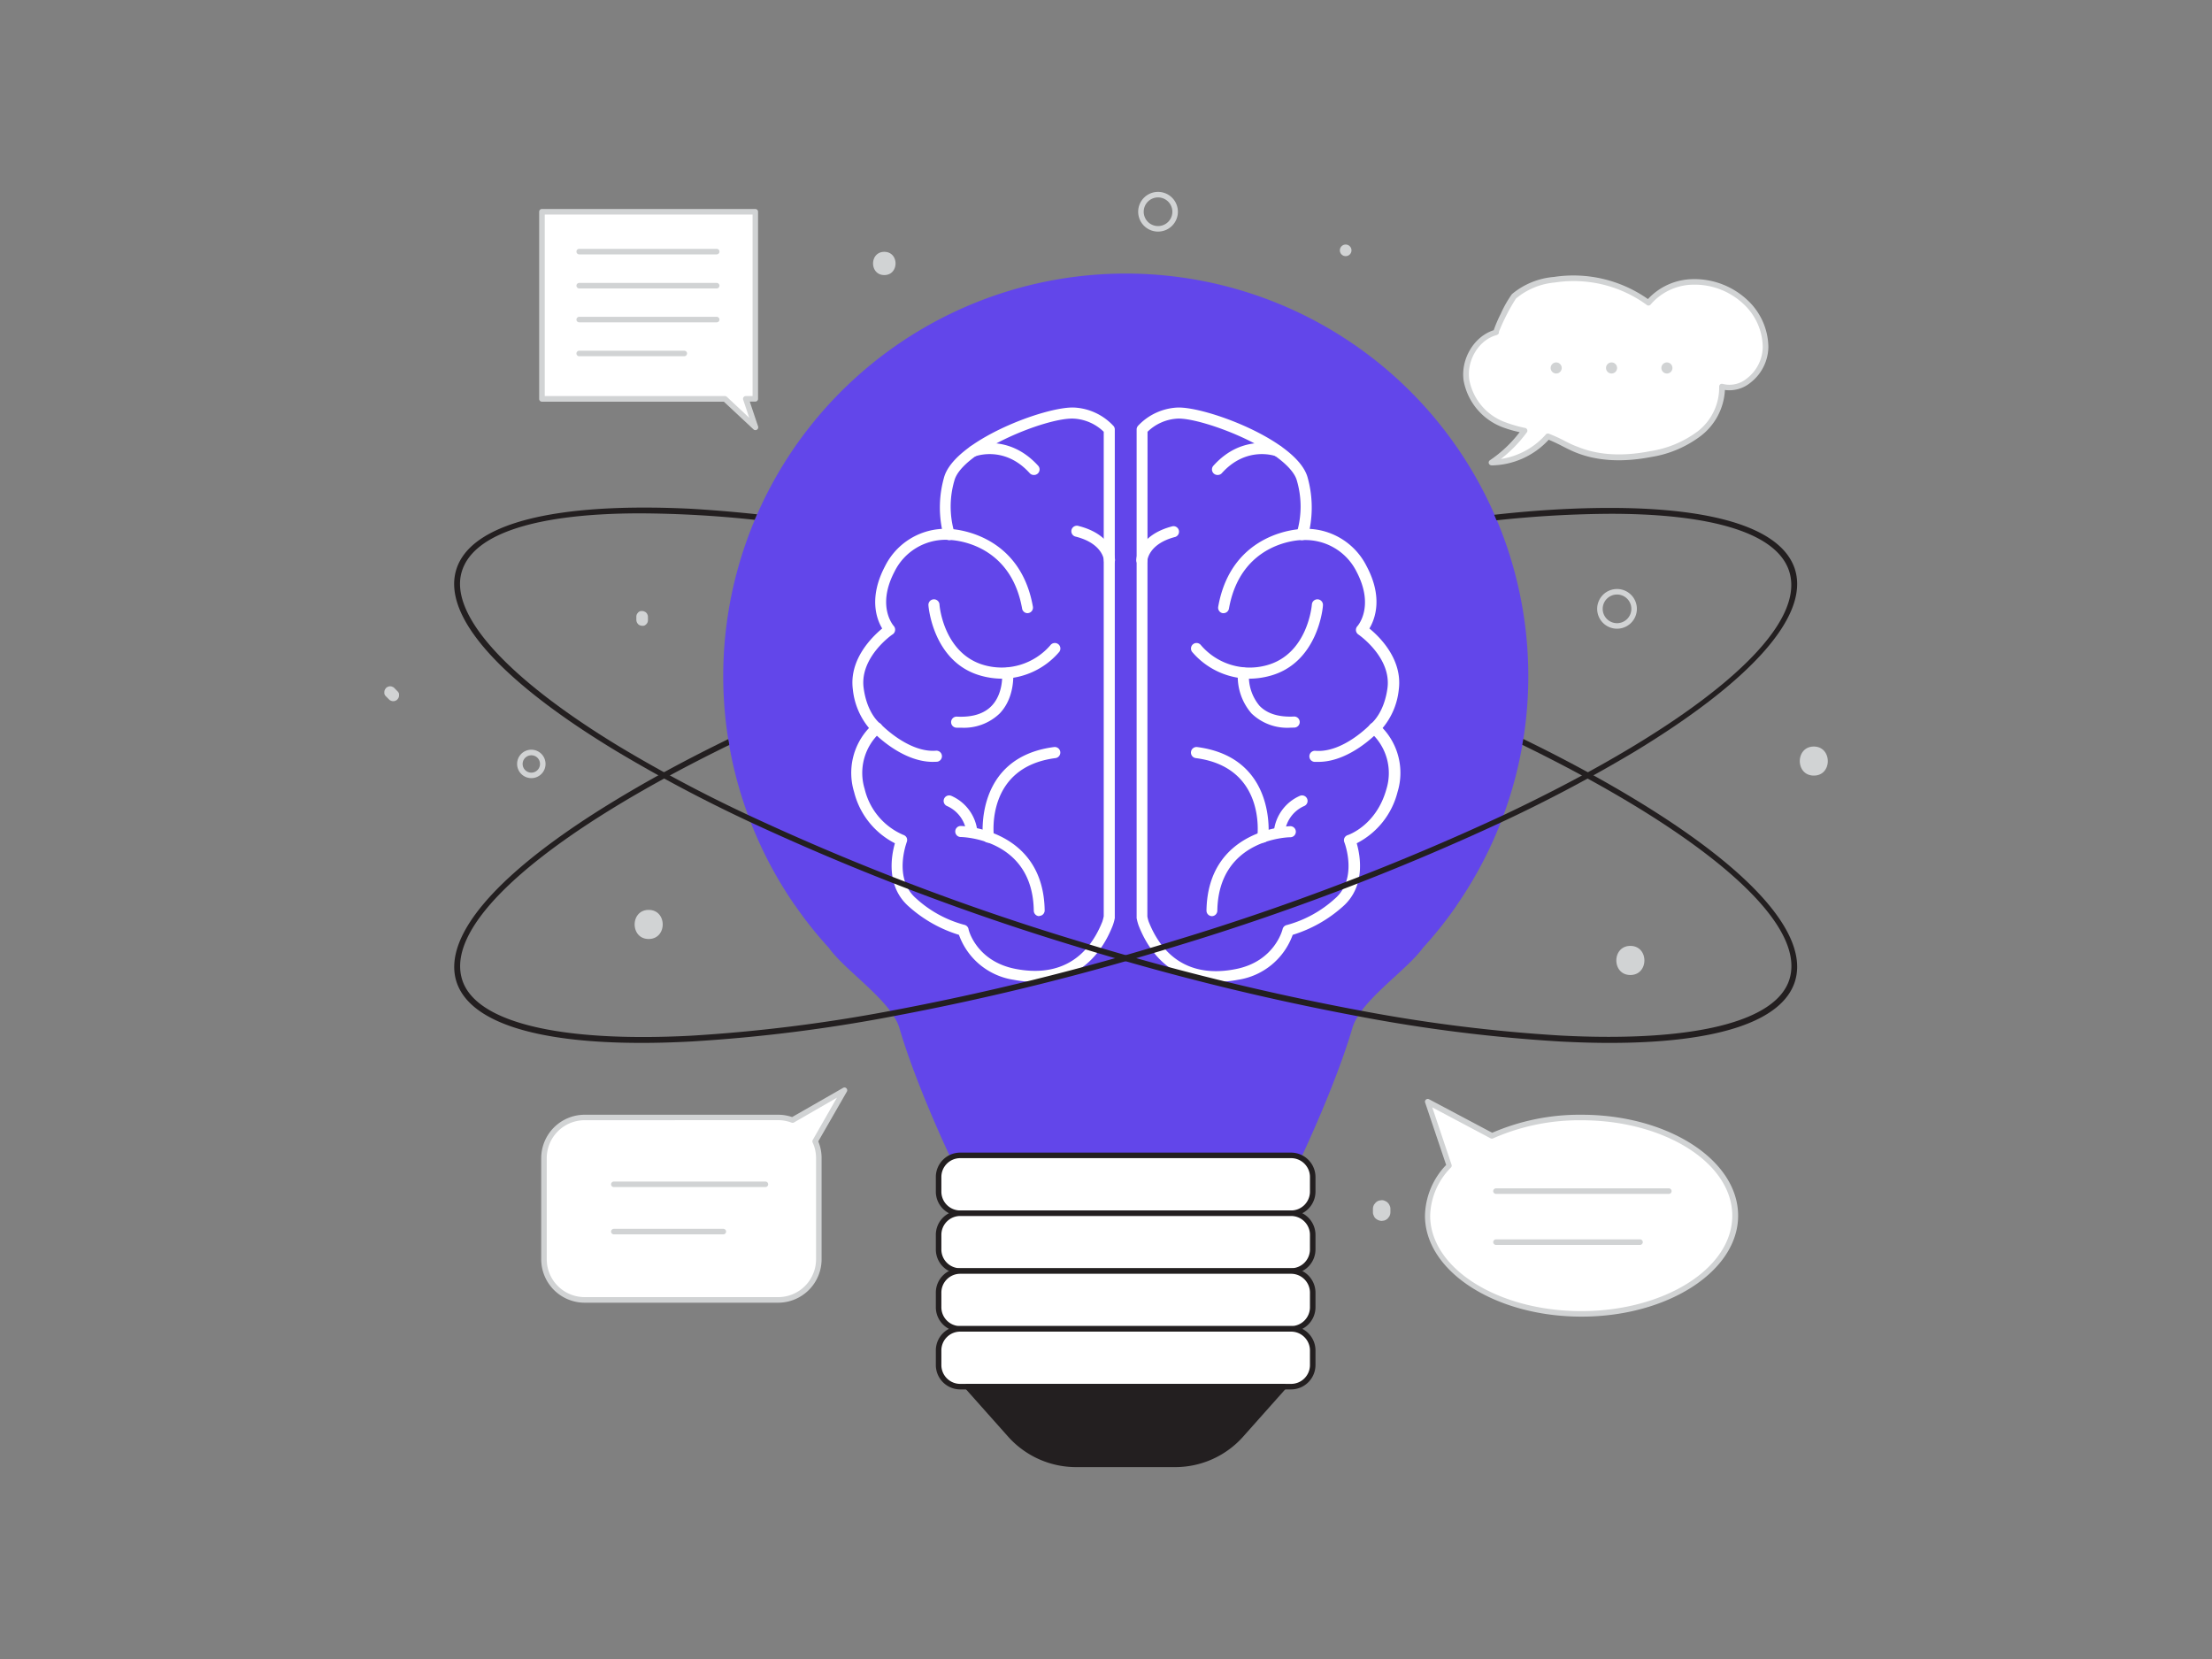 <svg xmlns="http://www.w3.org/2000/svg" viewBox="0 0 400 300"><rect x="0" y="0" width="400" height="300" fill="#808080" stroke="none"/><g data-name="#113_brainstorming_flatline"><path d="M263.41 163.71a72.79 72.79 0 10-119.67 0l.08.09a71.6 71.6 0 006.06 7.6c3 4.21 11.3 9.55 12.76 14.51 3 10.25 9.05 23 9.05 23h63.8s6.05-12.77 9.06-23c1.45-5 9.72-10.3 12.76-14.51a71.6 71.6 0 006.06-7.6z" fill="#6246ea"/><rect x="169.73" y="208.93" width="67.65" height="10.45" rx="3.91" fill="#fff"/><path d="M233.47 219.89h-59.84a4.41 4.41 0 01-4.4-4.41v-2.64a4.41 4.41 0 014.4-4.41h59.84a4.42 4.42 0 014.41 4.41v2.64a4.42 4.42 0 01-4.41 4.41zm-59.84-10.46a3.41 3.41 0 00-3.4 3.41v2.64a3.41 3.41 0 003.4 3.41h59.84a3.41 3.41 0 003.41-3.41v-2.64a3.41 3.41 0 00-3.41-3.41z" fill="#231f20"/><rect x="169.73" y="219.39" width="67.65" height="10.45" rx="3.91" fill="#fff"/><path d="M233.47 230.34h-59.84a4.4 4.4 0 01-4.4-4.4v-2.64a4.41 4.41 0 014.4-4.41h59.84a4.42 4.42 0 014.41 4.41v2.64a4.41 4.41 0 01-4.41 4.4zm-59.84-10.45a3.41 3.41 0 00-3.4 3.41v2.64a3.4 3.4 0 003.4 3.4h59.84a3.41 3.41 0 003.41-3.4v-2.64a3.41 3.41 0 00-3.41-3.41z" fill="#231f20"/><rect x="169.73" y="229.84" width="67.65" height="10.45" rx="3.91" fill="#fff"/><path d="M233.47 240.8h-59.84a4.41 4.41 0 01-4.4-4.41v-2.64a4.41 4.41 0 014.4-4.41h59.84a4.42 4.42 0 014.41 4.41v2.64a4.42 4.42 0 01-4.41 4.41zm-59.84-10.46a3.41 3.41 0 00-3.4 3.41v2.64a3.41 3.41 0 003.4 3.41h59.84a3.41 3.41 0 003.41-3.41v-2.64a3.41 3.41 0 00-3.41-3.41z" fill="#231f20"/><rect x="169.73" y="240.3" width="67.65" height="10.45" rx="3.91" fill="#fff"/><path d="M233.47 251.25h-59.84a4.41 4.41 0 01-4.4-4.41v-2.64a4.4 4.4 0 014.4-4.4h59.84a4.41 4.41 0 014.41 4.4v2.64a4.42 4.42 0 01-4.41 4.41zm-59.84-10.45a3.4 3.4 0 00-3.4 3.4v2.64a3.41 3.41 0 003.4 3.41h59.84a3.41 3.41 0 003.41-3.41v-2.64a3.41 3.41 0 00-3.41-3.4z" fill="#231f20"/><path d="M212.52 264.8h-17.93a15.91 15.91 0 01-11.91-5.34l-7.75-8.71h57.25l-7.75 8.71a15.93 15.93 0 01-11.91 5.34z" fill="#231f20"/><path d="M212.52 265.3h-17.93a16.48 16.48 0 01-12.29-5.51l-7.75-8.71a.49.49 0 01-.08-.53.51.51 0 01.46-.3h57.25a.49.49 0 01.45.3.47.47 0 01-.08.53l-7.75 8.71a16.45 16.45 0 01-12.28 5.51zM176 251.25l7 7.88a15.45 15.45 0 0011.54 5.17h17.93a15.47 15.47 0 0011.54-5.17l7-7.88z" fill="#231f20"/><path d="M187.19 177.56a21.12 21.12 0 01-3.87-.38 12.48 12.48 0 01-9.91-8.13 24.21 24.21 0 01-9-5.06c-4.27-3.68-3.22-9.29-2.58-11.5a14.28 14.28 0 01-7.38-9.27 11.84 11.84 0 012.69-11.57 13 13 0 01-2.92-7c-.7-5.43 3.49-9.49 5.31-11-1-1.65-2.48-5.55.49-11.22a12.22 12.22 0 0110.32-6.79 19.91 19.91 0 01.35-9.22c1.73-6.7 18.41-13 23.61-12.72a10.41 10.41 0 017 3.27.94.94 0 01.29.69v88.16a1.36 1.36 0 010 .2 7.8 7.8 0 01-.39 1.4c-2.63 6.64-7.54 10.14-14.01 10.14zM171 97.61a10.31 10.31 0 00-9.24 5.75c-3.26 6.22-.27 9.69-.14 9.84a1 1 0 01.24.79 1 1 0 01-.42.71c-.06 0-6 4.13-5.27 9.68.6 4.61 2.88 6.4 3 6.47a1 1 0 01.39.79 1 1 0 01-.37.79 9.88 9.88 0 00-2.83 10.25 12.06 12.06 0 007 8.3 1 1 0 01.6.52 1 1 0 010 .79c0 .07-2.5 6.55 1.71 10.18a20.89 20.89 0 008.68 4.76 1 1 0 01.79.76c0 .24 1.48 5.87 8.52 7.22 7.45 1.43 12.86-1.52 15.67-8.53a6.84 6.84 0 00.26-1v-87.6a8.42 8.42 0 00-5.42-2.38c-5-.24-20.24 6-21.59 11.22a16.68 16.68 0 000 9.36 1 1 0 01-.14 1 1 1 0 01-.9.38s-.22-.05-.54-.05z" fill="#fff"/><path d="M168.69 137.77c-5.66 0-10.62-5.2-10.84-5.43a1 1 0 111.46-1.37c0 .05 5 5.18 9.94 4.78a1 1 0 01.16 2zM181.25 122.73a14.46 14.46 0 01-3.72-.5c-8.71-2.31-9.61-12.34-9.64-12.77a1 1 0 112-.16c0 .37.83 9 8.17 11a11.64 11.64 0 0011.9-3.64 1 1 0 011.58 1.23 13.77 13.77 0 01-10.29 4.84z" fill="#fff"/><path d="M173.8 131.59h-.81a1 1 0 01-1-1 1 1 0 011.05-1c2.78.14 4.89-.51 6.27-1.94 2.18-2.26 1.91-5.78 1.91-5.82a1 1 0 112-.17c0 .18.36 4.44-2.45 7.36a9.3 9.3 0 01-6.97 2.57zM185.83 110.88a1 1 0 01-1-.83c-2.15-12.12-12.76-12.41-13.21-12.41a1 1 0 01-1-1 1 1 0 011-1c.13 0 12.72.28 15.16 14.06a1 1 0 01-.81 1.16zM187.94 165.67a1 1 0 01-1-1c-.2-12.92-12.67-13.3-13.2-13.31a1 1 0 01-1-1 1 1 0 011-1c.15 0 14.94.41 15.17 15.27a1 1 0 01-1 1z" fill="#fff"/><path d="M178.74 152.38a1 1 0 01-1-.88c0-.14-1.67-14.53 12.86-16.41a1 1 0 01.26 2c-12.54 1.62-11.2 13.66-11.13 14.17a1 1 0 01-.87 1.12zM200.63 102.29a1 1 0 01-1-.94c0-.15-.3-3.08-5.07-4.3a1 1 0 11.5-1.93c6.3 1.6 6.56 5.94 6.57 6.13a1 1 0 01-1 1zM186.94 85.89a1 1 0 01-.74-.33c-4.45-4.94-9.56-3.14-9.78-3.06a1 1 0 01-1.28-.6 1 1 0 01.59-1.28c.26-.1 6.58-2.37 12 3.6a1 1 0 01-.08 1.42 1 1 0 01-.71.25zM175.75 151.38a1 1 0 01-1-.92 5.94 5.94 0 00-3.49-4.7 1 1 0 01.76-1.85 7.94 7.94 0 014.72 6.38 1 1 0 01-.91 1.08zM219.92 177.56c-6.47 0-11.38-3.5-14-10.14a8.89 8.89 0 01-.38-1.4 1.36 1.36 0 010-.2V77.66a1 1 0 01.28-.69 10.46 10.46 0 017.05-3.27c5.16-.23 21.88 6 23.61 12.72a20.19 20.19 0 01.35 9.22 12.24 12.24 0 0110.32 6.79c3 5.67 1.47 9.57.48 11.22 1.83 1.49 6 5.55 5.32 11a12.86 12.86 0 01-2.93 7 11.81 11.81 0 012.7 11.57 14.34 14.34 0 01-7.38 9.27c.63 2.21 1.69 7.82-2.58 11.5a24.21 24.21 0 01-9 5.06 12.5 12.5 0 01-9.91 8.13 21.29 21.29 0 01-3.93.38zm-12.44-11.84a5.62 5.62 0 00.26 1c2.8 7 8.23 10 15.67 8.53 7.09-1.36 8.51-7.16 8.52-7.22a1 1 0 01.79-.76 21.15 21.15 0 008.67-4.76c4.22-3.63 1.75-10.11 1.72-10.18a1 1 0 010-.79 1 1 0 01.59-.52c.21-.07 5.18-1.79 7-8.3a9.84 9.84 0 00-2.83-10.25 1 1 0 01-.37-.8 1 1 0 01.4-.78c.09-.07 2.38-1.86 3-6.47.72-5.57-5.2-9.64-5.26-9.68a1 1 0 01-.18-1.51c.13-.14 3.11-3.61-.14-9.83a10.33 10.33 0 00-9.77-5.73 1 1 0 01-.89-.39 1 1 0 01-.14-1 16.68 16.68 0 000-9.36c-.6-2.28-4.15-5.14-9.52-7.66-4.56-2.14-9.77-3.67-12.07-3.56a8.39 8.39 0 00-5.42 2.38z" fill="#fff"/><path d="M238.42 137.77h-.72a1 1 0 01-.92-1.08 1 1 0 011.08-.92c5 .41 9.89-4.73 9.94-4.78a1 1 0 011.41-.05 1 1 0 010 1.42c-.21.21-5.13 5.41-10.79 5.41zM225.86 122.73a13.75 13.75 0 01-10.28-4.84 1 1 0 011.58-1.23 11.6 11.6 0 0011.9 3.64c7.34-2 8.14-10.63 8.17-11a1 1 0 112 .16c0 .43-.93 10.46-9.64 12.77a14.57 14.57 0 01-3.73.5z" fill="#fff"/><path d="M233.3 131.59a9.29 9.29 0 01-7-2.59 10.19 10.19 0 01-2.45-7.36 1 1 0 112 .17 8.29 8.29 0 001.91 5.82c1.38 1.43 3.48 2.08 6.27 1.94a1 1 0 011 1 1 1 0 01-.95 1zM221.27 110.88h-.17a1 1 0 01-.81-1.16c2.44-13.78 15-14.06 15.15-14.06a1 1 0 010 2c-.46 0-11.06.29-13.21 12.41a1 1 0 01-.96.81zM219.17 165.67a1 1 0 01-1-1c.23-14.86 15-15.27 15.16-15.27a1 1 0 011 1 1 1 0 01-1 1c-.53 0-13 .39-13.2 13.31a1 1 0 01-.96.96z" fill="#fff"/><path d="M228.36 152.38h-.12a1 1 0 01-.87-1.12c.06-.51 1.41-12.55-11.13-14.17a1 1 0 01.26-2c14.5 1.91 12.87 16.27 12.85 16.41a1 1 0 01-.99.88zM206.48 102.29a1 1 0 01-1-1c0-.19.27-4.53 6.57-6.13a1 1 0 01.49 1.93c-4.87 1.25-5.06 4.26-5.06 4.29a1 1 0 01-1 .91zM220.16 85.89a1 1 0 01-.74-1.67c5.38-6 11.69-3.7 12-3.6a1 1 0 01.59 1.29 1 1 0 01-1.29.59c-.21-.08-5.33-1.88-9.77 3.06a1 1 0 01-.79.33zM231.36 151.37h-.09a1 1 0 01-.91-1.08 7.92 7.92 0 014.71-6.38 1 1 0 011.31.55 1 1 0 01-.55 1.3 5.91 5.91 0 00-3.48 4.7 1 1 0 01-.99.91z" fill="#fff"/><path d="M324.6 103c-2.6-8.32-17.6-12.2-42.41-10.91q-5.76.3-12 1l.43 1a201.5 201.5 0 0120.62-1.18c18.19 0 30.16 3.43 32.33 10.49 3.36 11-17.67 27.91-51.7 44A448.53 448.53 0 01212.7 170a464.56 464.56 0 01-51.79 12.82 286.42 286.42 0 01-36 4.47c-23.91 1.24-39-2.47-41.35-10.18-3.26-10.58 16.28-26.77 48.3-42.39 0-.35-.11-.7-.17-1.06-7.34 3.57-14.11 7.23-20.18 10.91-21.24 12.84-31.51 24.51-29 32.85 2.24 7.28 14 11.17 33.51 11.17 2.81 0 5.78-.09 8.9-.25a284.77 284.77 0 0036.64-4.58A459.93 459.93 0 00213 171a446.76 446.76 0 0058.36-22.25 267.93 267.93 0 0024.27-12.85c21.24-12.9 31.52-24.55 28.97-32.9z" fill="#231f20"/><path d="M295.64 144.54c-6.08-3.68-12.84-7.34-20.18-10.91-.06.36-.13.71-.18 1.06 32 15.62 51.57 31.81 48.31 42.39-2.38 7.71-17.45 11.42-41.35 10.18a286 286 0 01-36-4.47A464.56 464.56 0 01194.41 170a445.36 445.36 0 01-59.2-22.66A256 256 0 01112 135c-20.46-12.42-30.86-24-28.48-31.68 2.16-7.06 14.12-10.49 32.32-10.49A201.69 201.69 0 01136.47 94c.14-.32.28-.65.43-1q-6.21-.66-12-1c-24.77-1.2-39.83 2.68-42.39 11s7.72 20 29 32.86a267.69 267.69 0 0024.26 12.85A446.92 446.92 0 00194.1 171a459.79 459.79 0 0051.44 12.76 284.69 284.69 0 0036.65 4.58c3.12.16 6.08.25 8.9.25 19.48 0 31.27-3.89 33.51-11.17 2.55-8.37-7.73-20.04-28.96-32.88z" fill="#231f20"/><path d="M152.71 197.15l-9.42 5.4a7.32 7.32 0 00-2.57-.47h-35a7.35 7.35 0 00-7.35 7.35v18.29a7.35 7.35 0 007.35 7.35h35a7.35 7.35 0 007.35-7.35v-18.29a7.4 7.4 0 00-.65-3z" fill="#fff"/><path d="M140.72 235.57h-35a7.86 7.86 0 01-7.85-7.85v-18.29a7.86 7.86 0 017.85-7.85h35a7.79 7.79 0 012.52.42l9.22-5.28a.49.49 0 01.6.08.5.5 0 01.08.6l-5.17 9a7.71 7.71 0 01.6 3v18.29a7.86 7.86 0 01-7.85 7.88zm-35-33a6.86 6.86 0 00-6.85 6.85v18.29a6.85 6.85 0 006.85 6.85h35a6.85 6.85 0 006.85-6.85v-18.28a6.68 6.68 0 00-.61-2.81.5.5 0 010-.46l4.38-7.66-7.8 4.5a.54.54 0 01-.43 0 6.83 6.83 0 00-2.39-.44z" fill="#d1d3d4"/><path d="M286 202.08a39.14 39.14 0 00-16.18 3.32l-11.64-6.18 3.82 11.56a13.31 13.31 0 00-3.89 9.05c0 9.81 12.46 17.76 27.82 17.76s27.81-8 27.81-17.76-12.43-17.75-27.74-17.75z" fill="#fff"/><path d="M286 238.09c-15.62 0-28.32-8.19-28.32-18.26a13.65 13.65 0 013.83-9.17l-3.8-11.28a.49.49 0 01.15-.54.5.5 0 01.56-.06l11.42 6.06a39.8 39.8 0 0116.16-3.26c15.61 0 28.31 8.19 28.31 18.25s-12.75 18.26-28.31 18.26zm-27-37.84l3.49 10.37a.49.49 0 01-.11.5 12.8 12.8 0 00-3.76 8.71c0 9.52 12.26 17.26 27.32 17.26s27.31-7.74 27.31-17.26S301 202.58 286 202.58a38.66 38.66 0 00-16 3.27.51.51 0 01-.45 0z" fill="#d1d3d4"/><path d="M136.59 38.29H98v33.83h33.08l5.5 5.16-1.73-5.16h1.73z" fill="#fff"/><path d="M136.59 77.78a.51.51 0 01-.34-.14l-5.35-5H98a.5.5 0 01-.5-.5V38.29a.5.5 0 01.5-.5h38.58a.5.5 0 01.5.5v33.83a.5.5 0 01-.5.5h-1l1.51 4.5a.51.51 0 01-.48.66zm-38.08-6.16h32.58a.52.52 0 01.35.14l4.05 3.8-1.1-3.28a.5.5 0 01.47-.66h1.23V38.79H98.51zM117.3 164.54c-3.38 0-3.38 5.26 0 5.26s3.39-5.26 0-5.26zM72.16 125.47a1 1 0 00-.27-.46l-.59-.6a.81.81 0 00-.34-.21.73.73 0 00-.41-.09.71.71 0 00-.4.09.81.81 0 00-.34.21l-.16.22a1 1 0 00-.15.53v.28a1.08 1.08 0 00.27.46l.59.59a.83.83 0 00.34.22 1 1 0 00.41.09.9.9 0 00.4-.09.83.83 0 00.34-.22l.16-.21a1 1 0 00.15-.53zM117.08 111.14a.83.83 0 00-.22-.34.75.75 0 00-.34-.21.7.7 0 00-.4-.09h-.28a1 1 0 00-.46.27l-.17.22a1.08 1.08 0 00-.14.53v.59a1.16 1.16 0 00.31.74.74.74 0 00.33.22 1 1 0 00.41.09h.28a1 1 0 00.46-.27l.17-.21a1.1 1.1 0 00.14-.53v-.59a1 1 0 00-.09-.42zM294.82 171.05c-3.38 0-3.38 5.26 0 5.26s3.39-5.26 0-5.26zM328 135c-3.38 0-3.39 5.25 0 5.25s3.34-5.25 0-5.25zM251.29 218a1.49 1.49 0 00-.83-.83 1.27 1.27 0 00-.61-.14l-.42.06a1.52 1.52 0 00-.69.41l-.25.31a1.63 1.63 0 00-.22.8v.59a1.27 1.27 0 00.14.61 1.18 1.18 0 00.33.51 1.78 1.78 0 001.11.46l.42-.06a1.5 1.5 0 00.69-.4l.25-.32a1.6 1.6 0 00.22-.8v-.59a1.27 1.27 0 00-.14-.61z" fill="#d1d3d4"/><path d="M306 51a10.82 10.82 0 00-7.93 3.77 23.09 23.09 0 00-17-4.16 13 13 0 00-7.3 3c-.68.64-3.52 6.58-3.2 6.5-3.62.91-5.92 5-5.4 8.66a10.72 10.72 0 006.93 8.1 24.12 24.12 0 003.57 1 23.51 23.51 0 01-6 5.81 13.84 13.84 0 0010.21-4.73c1.75.65 3.35 1.65 5.07 2.36 4.21 1.76 9 1.74 13.45.87a19.85 19.85 0 008.9-3.79 10.44 10.44 0 004.07-8.48c4 1.13 7.93-3 7.88-7.16-.07-7.19-6.79-12.04-13.25-11.75z" fill="#fff"/><path d="M269.7 84.14a.5.5 0 01-.48-.35.51.51 0 01.2-.56 22.76 22.76 0 005.38-5.08 21.08 21.08 0 01-2.89-.82 11.17 11.17 0 01-7.24-8.5c-.56-3.94 1.91-8 5.44-9.12a24.35 24.35 0 011.29-3 20.49 20.49 0 012-3.52 13.58 13.58 0 017.6-3.11 23.43 23.43 0 0117 4 11.27 11.27 0 018-3.6 14 14 0 0110 3.79 11.8 11.8 0 013.78 8.46 8.33 8.33 0 01-3.24 6.47 6 6 0 01-4.62 1.32 11.2 11.2 0 01-4.27 8.24 20.08 20.08 0 01-9.12 3.89c-5.24 1-9.86.72-13.74-.89-.79-.33-1.55-.71-2.28-1.09s-1.62-.81-2.46-1.15a14.32 14.32 0 01-10.35 4.64zm1-23.56c-3.23.82-5.53 4.53-5 8.11a10.13 10.13 0 006.61 7.7 23.6 23.6 0 003.49 1 .48.48 0 01.36.3.51.51 0 01-.05.48A24.41 24.41 0 01271.4 83a13.53 13.53 0 008.14-4.44.49.49 0 01.55-.13 25.72 25.72 0 012.91 1.33c.72.36 1.46.74 2.21 1 3.7 1.54 8.12 1.82 13.17.83A19.2 19.2 0 00307 78a10 10 0 003.88-8.06.53.53 0 01.18-.43.52.52 0 01.45-.09 4.91 4.91 0 004.4-1 7.29 7.29 0 002.85-5.67 10.81 10.81 0 00-3.45-7.75 12.91 12.91 0 00-9.26-3.52 10.3 10.3 0 00-7.57 3.6.5.5 0 01-.68.07 22.43 22.43 0 00-16.67-4.06 12.65 12.65 0 00-7 2.9 36.36 36.36 0 00-3.08 6.01.48.48 0 01-.37.56zM306 51zM292.39 113.69a3.59 3.59 0 113.61-3.59 3.59 3.59 0 01-3.61 3.59zm0-6.18a2.59 2.59 0 102.61 2.59 2.59 2.59 0 00-2.61-2.59zM209.39 41.88a3.59 3.59 0 113.61-3.59 3.59 3.59 0 01-3.61 3.59zm0-6.18a2.59 2.59 0 102.61 2.59 2.59 2.59 0 00-2.61-2.59zM96.09 140.71a2.57 2.57 0 112.56-2.56 2.56 2.56 0 01-2.56 2.56zm0-4.13a1.57 1.57 0 101.56 1.57 1.56 1.56 0 00-1.56-1.57zM243.34 44.22a1.05 1.05 0 000 2.1 1.05 1.05 0 000-2.1zM159.91 45.54c-2.71 0-2.71 4.2 0 4.2s2.71-4.2 0-4.2zM138.38 214.66H111a.5.5 0 01-.5-.5.51.51 0 01.5-.5h27.41a.5.5 0 01.5.5.5.5 0 01-.53.5zM130.77 223.21H111a.5.5 0 01-.5-.5.51.51 0 01.5-.5h19.8a.5.5 0 01.5.5.5.5 0 01-.53.5zM301.78 215.89h-31.26a.5.5 0 01-.5-.5.51.51 0 01.5-.5h31.26a.51.51 0 01.5.5.5.5 0 01-.5.5zM296.57 225.12h-26.05a.51.51 0 01-.5-.5.5.5 0 01.5-.5h26.05a.5.5 0 01.5.5.51.51 0 01-.5.5zM129.6 46h-24.86a.5.5 0 01-.5-.5.5.5 0 01.5-.5h24.86a.5.5 0 01.5.5.5.5 0 01-.5.5zM129.6 52.16h-24.86a.5.5 0 01-.5-.5.5.5 0 01.5-.5h24.86a.5.5 0 01.5.5.5.5 0 01-.5.5zM129.6 58.29h-24.86a.5.5 0 010-1h24.86a.5.5 0 010 1zM123.74 64.42h-19a.5.5 0 01-.5-.5.5.5 0 01.5-.5h19a.5.5 0 01.5.5.51.51 0 01-.5.5z" fill="#d1d3d4"/><path d="M281.41 65.54a1 1 0 000 2 1 1 0 000-2zM291.42 65.54a1 1 0 000 2 1 1 0 000-2zM301.43 65.54a1 1 0 000 2 1 1 0 000-2z" fill="#d1d3d4"/></g></svg>